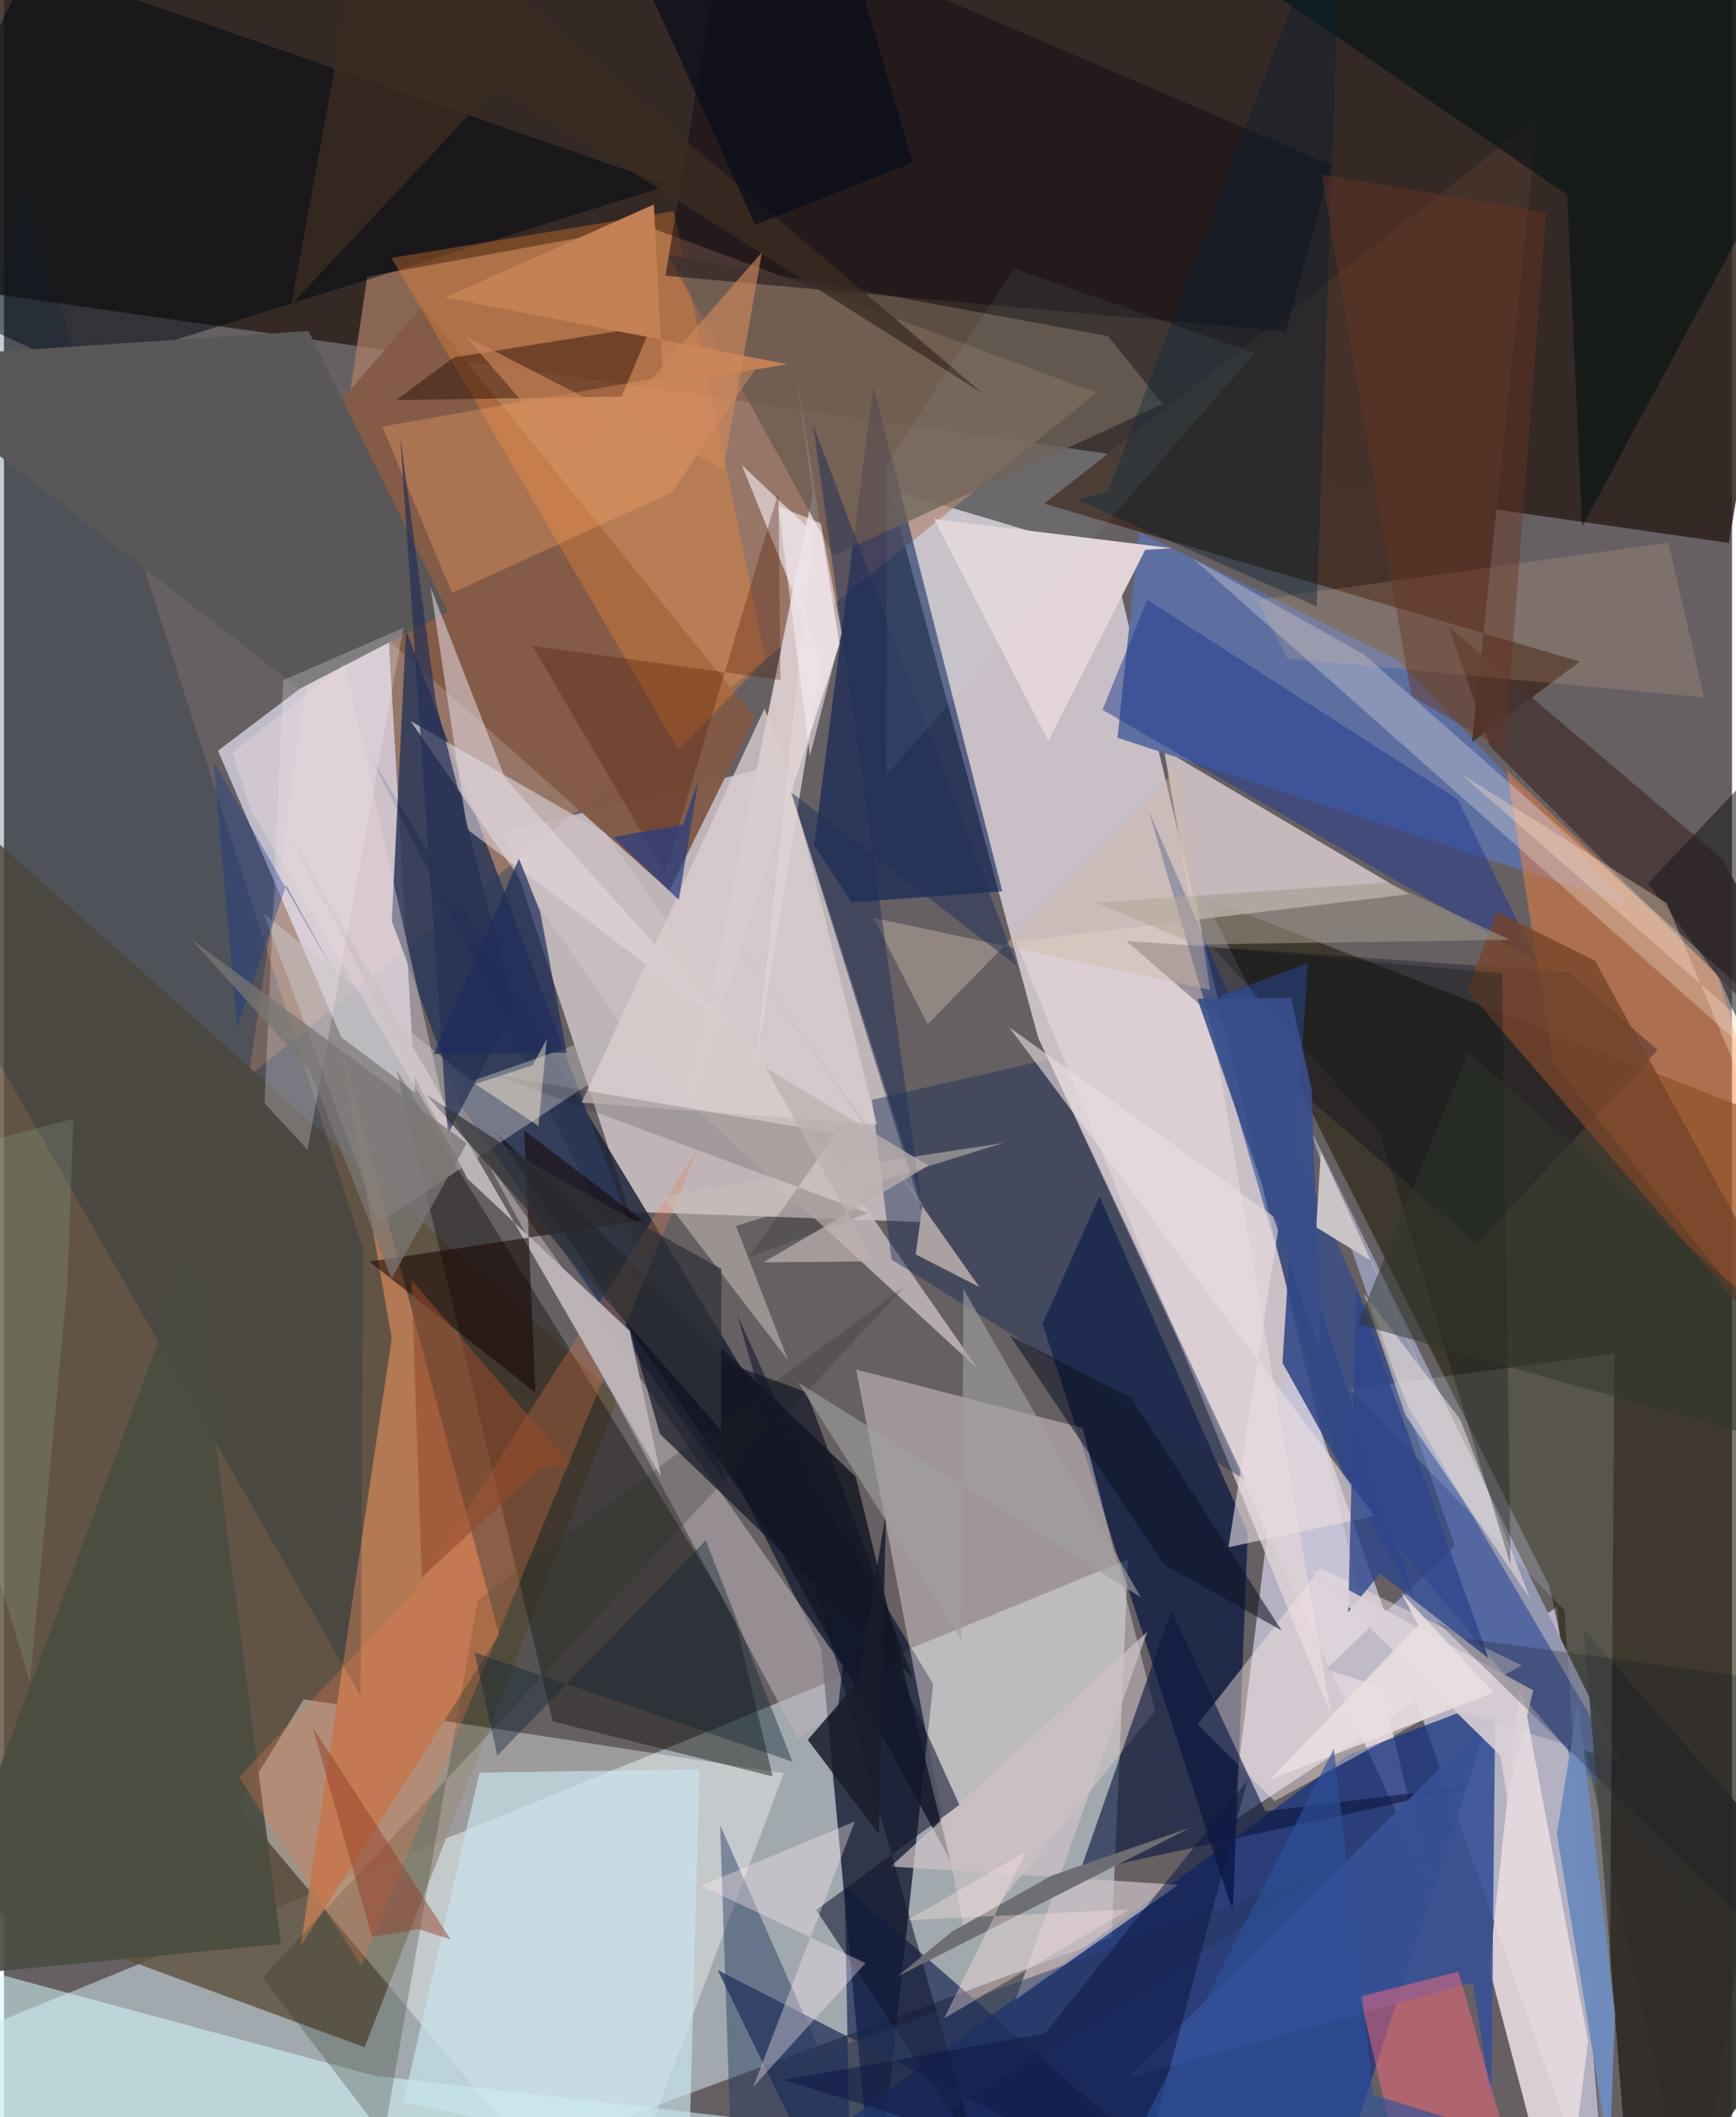 <svg xmlns="http://www.w3.org/2000/svg" width="228" height="278" viewBox="0 0 836 1024"><path fill="#666063" d="M0 0h836v1024H0z"/><path fill="#f5e9f3" fill-opacity=".694" d="M500.33 501.901l-71.814-265.25 107.565 32.095 152.844 640.948z"/><path fill="#c5d7e0" fill-opacity=".612" d="M535.853 937.05L132.779 1086-62 1002.074 543.822 754.26z"/><path fill="#2c1f1a" fill-opacity=".839" d="M-62 133.941v-159.25l949.706-27.91-53.264 315.805z"/><path fill="#fcecf1" fill-opacity=".596" d="M302.678 586.076l144.236 5.084-70.353-221.832-134.68 33.137z"/><path fill="#af8169" fill-opacity=".686" d="M528.487 189.935L310.35 109.204l-134.6 24.549-57.387 386.87z"/><path fill="#c7c4da" fill-opacity=".804" d="M593.897 881.254l28.517-230.587L776.31 1086l-24.885-308.822z"/><path fill="#241e0b" fill-opacity=".596" d="M747.657 767.116L580.568 434.194 898 557.476 817.752 1086z"/><path fill="#1a2137" fill-opacity=".831" d="M395.34 797.113l25.989 279.004 28.212-261.61L176.578 364.55z"/><path fill="#e4e0f0" fill-opacity=".71" d="M198.93 528.42l-35.742-26.725-59.65-138.616 82.12-62.022z"/><path fill="#193580" fill-opacity=".769" d="M650.714 1039.15l-307.92 34.005L650.75 848.578l70.708-26.908z"/><path fill="#60523f" fill-opacity=".824" d="M-62 903.246l2.16-546.387 357.048 318.594-122.772 314.73z"/><path fill="#fffffc" fill-opacity=".369" d="M113.342 873.436L291.434 1086l85.841-228.348-232.252-35.779z"/><path fill="#00113d" fill-opacity=".675" d="M594.493 924.563l7.254-183.34-71.798-162.529-27.548 61.602z"/><path fill="#dacccf" fill-opacity=".506" d="M465.643 939.832l-53.376-277.45L521.81 690.64l35.09 136.855z"/><path fill="#e1d4d6" fill-opacity=".769" d="M642.077 829.435l-152.56-374.084 189.921-22.86-118.224-69.894z"/><path fill="#d7c9ca" fill-opacity=".996" d="M391.237 238.588l-8.243-59.535 21.2 132.428-73.432 225.221z"/><path fill="#b37854" fill-opacity=".992" d="M143.54 941.282l96.037-150.688-76.381-283.514 24.389 140.374z"/><path fill="#835b47" fill-opacity=".973" d="M363.19 346.9l-41.302 83.81-205.485-183.1 85.866-99.255z"/><path fill="#5d6fa1" d="M538.701 356.813l10.45-99.465 125.221 61.804 112.622 119.076z"/><path fill="#fd843a" fill-opacity=".467" d="M749.356 513.871L898 701.156 828.957 471.57 727.04 372.644z"/><path fill="#9497b0" fill-opacity=".992" d="M782.359 852.23l-142.766-44.773 62.316-59.78-71.125-204.142z"/><path fill="#e9dce1" fill-opacity=".882" d="M718.486 951.803L753.76 1086l12.601-98.613-32.87-174.91z"/><path fill="#001853" fill-opacity=".561" d="M483.003 431.13l-72.822 5.291-18.254-27.57 28.69-221.945z"/><path fill="#181610" fill-opacity=".451" d="M353.283 781.483L189.83 517.236l75.69 315.372 106.35 26.58z"/><path fill="#2d3859" fill-opacity=".859" d="M220.411 533.959l129.177 183.244L194.501 304.79l-6.88 140.62z"/><path fill="#45322b" fill-opacity=".992" d="M741.972 57.02L503.21 243.59l259.142 76.415-52.131 38.886z"/><path fill="#162753" fill-opacity=".686" d="M345.295 952.88L605.585 1086 406.68 912.267 410.01 1086z"/><path fill="#d5f9fe" fill-opacity=".541" d="M-42.803 943.994l222.237 60.014 176.571 20.427-402.96 23.358z"/><path fill="#274594" fill-opacity=".576" d="M553.875 392.377l125.756 288.145L826.69 931.01 648.428 716.422z"/><path fill="#000710" fill-opacity=".514" d="M35.946 179.077l286.048-89.578L13.074-17.897-62 133.57z"/><path fill="#cbc0c2" fill-opacity=".776" d="M313.44 516.796l157.682 145.308-180.066-259.081-94.392-54.312z"/><path fill="#151823" fill-opacity=".839" d="M457.662 899.518L376.39 750.87 237.21 546.86l174.801 167.366z"/><path fill="#ff8a30" fill-opacity=".318" d="M368.433 319.19l-42.09 43.338L187.45 124.722l136.678-22.56z"/><path fill="#bab7b8" fill-opacity=".498" d="M181.273 591.334l-55.515-149.453 100.666 81.016 125.852-44.262z"/><path fill="#f9e8e4" fill-opacity=".439" d="M734.35 805.48l-97.568-46.934-59.24 75.42 37.152 37.152z"/><path fill="#bdb5ba" fill-opacity=".549" d="M403.423 826.836l-19.143 14.292-151.874-281.556 173.39 246.17z"/><path fill="#0e1940" fill-opacity=".627" d="M520.4 905.621l44.312-126.688 45.518 97.143 104.121-12.773z"/><path fill="#002239" fill-opacity=".224" d="M8.271 89.517L-62 409.453l234.532 410.933 1.258-215.898z"/><path fill="#375196" fill-opacity=".894" d="M543.95 1004.887L721.405 828.74l-1.866 188.31-8.987-58.099z"/><path fill="#000115" fill-opacity=".302" d="M756.903 470.147l-214.033-15.06 169.717 146.518 87.346-93.77z"/><path fill="#1e2f59" fill-opacity=".455" d="M505.306 512.46l95.176 203.404-171.145-106.666-9.402-77.294z"/><path fill="#001112" fill-opacity=".588" d="M763.478 254.63l-7.291-160.41L528.602-62 898 4.93z"/><path fill="#6a5b50" fill-opacity=".753" d="M560.643 195.41l-26.62-32.877-212.813-39.208 80.219 145.468z"/><path fill="#170f15" fill-opacity=".553" d="M349.801-45.379l-29.785 178.73 300.166 26.924 21.891-80.489z"/><path fill="#5a5758" d="M-62 173.965l209.301-13.883 67.45 135.912-71.782 37.215z"/><path fill="#c7e5ed" fill-opacity=".671" d="M336.44 855.799l-5.06 190.078-138.148-29.259 36.823-159.3z"/><path fill="#e3d5d9" fill-opacity=".984" d="M505.23 358.354l46.883-92.418 12.91-.794-114.998-14.09z"/><path fill="#1e388f" fill-opacity=".498" d="M703.15 386.518l-150.046-96.412-21.678 53.182L742.1 465.742z"/><path fill="#f76b7e" fill-opacity=".502" d="M683.761 1086l-27.734-120.26 47.611-12.157L741.255 1086z"/><path fill="#473433" fill-opacity=".824" d="M718.864 360.942L898 541.222l-66.348-125.396-132.749-112.642z"/><path fill="#2f2d28" fill-opacity=".925" d="M898 940.067L764.304 788.3l10.183 124.382L788.057 1086z"/><path fill="#2b3222" fill-opacity=".267" d="M125.033 956.374l58.773 76.789 45.382-259.21L435.617 622.37z"/><path fill="#fef7ed" fill-opacity=".278" d="M657.845 316.465L894.221 525.32l-14.873 14.766L575.181 270.15z"/><path fill="#edffff" fill-opacity=".145" d="M779.126 654.705l-127.933 17.111L754.89 778.824 775.944 1086z"/><path fill="#314788" fill-opacity=".886" d="M588.42 481.702l93.872 291.875-63.778-114.46 12.262-193.313z"/><path fill="#494d41" fill-opacity=".929" d="M90.413 606.606L-27.21 922.286l9.133 32.564 152.089-14.628z"/><path fill="#e4dbe2" fill-opacity=".549" d="M224.108 401.112l-17.74-117.199 36.115 92.685L351.49 497.332z"/><path fill="#cdc1c7" fill-opacity=".71" d="M568.016 911.622l-78.651 55.565 63.753-177.947L429.03 902.775z"/><path fill="#eadee1" fill-opacity=".608" d="M663.07 733.198l-176.663-236.23 130.73 93.521-24.723 157.843z"/><path fill="#230900" fill-opacity=".439" d="M313.11 157.57l-95.48 15.307-27.879 20.64 109.087-1.702z"/><path fill="#dacdce" fill-opacity=".784" d="M422.304 543.825L377.3 365.803l-9.363-23.111-88.489 190.583z"/><path fill="#fca76b" fill-opacity=".325" d="M216.773 286.786l-33.766-80.466 183.592-32.425-43.463 64.195z"/><path fill="#11152d" fill-opacity=".561" d="M392.92 923.811l69.293-50.857-107.53-237.116 115.832 404.546z"/><path fill="#253860" fill-opacity=".463" d="M395.296 993.169l252.76-91.76L353.254 1086l-6.786-203.161z"/><path fill="#ee7f4d" fill-opacity=".282" d="M336.154 554.68L172.976 950.814l-59.25-91.263 84.675-89.38z"/><path fill="#f5c095" fill-opacity=".173" d="M606.662 290.062l14.149 28.38 201.675 18.886-17.303-74.914z"/><path fill="#2f468d" fill-opacity=".796" d="M665.691 761.045l52.562 41.102-64.057-178.36-3.879 156.057z"/><path fill="#bcb3b7" fill-opacity=".98" d="M134.963 397.596l182.956 316.78-15.196-70.688-78.495-73.597z"/><path fill="#dcd1d8" fill-opacity=".894" d="M739.79 817.542l-12.409 53.078-3.45-21.594-92.422-90.337z"/><path fill="#0d1843" fill-opacity=".529" d="M377.367 1005.973l170.623 53.342 53.602-198.236-98.034 122.498z"/><path fill="#c9c0b6" fill-opacity=".537" d="M483.636 552.761l-165.41 25.44 61.085 79.62-25.189-64.883z"/><path fill="#76442a" fill-opacity=".796" d="M769.783 464.709L898 699.165 707.813 479.017l14.393-37.992z"/><path fill="#160200" fill-opacity=".537" d="M176.774 610.192L308.91 590.28l-57.22-43.448 5.406 126.717z"/><path fill="#e0d3d5" fill-opacity=".78" d="M391.497 257.642l-28.018 259.13 32.016-196.53-38.56-95.375z"/><path fill="#0f2535" fill-opacity=".412" d="M238.67 849.186l-11.003-49.937 153.775 52.815L339.5 744.96z"/><path fill="#faece3" fill-opacity=".498" d="M704.447 686.414l33.87 86.78-60.378-88.82-20.083-58.823z"/><path fill="#ffedf1" fill-opacity=".361" d="M416.776 949.522l-79.566-37.435 74.418-31.131-49.123 128.363z"/><path fill="#fdf9ff" fill-opacity=".243" d="M135.095 328.959l-9.038 204.616 20.793 22.547 46.426-252.43z"/><path fill="#121624" fill-opacity=".698" d="M317.352 693.587L302.55 641.77l85.759 31.651 51.295 138.102z"/><path fill="#cac4c7" d="M661.744 610.069l89.209 194.617-113.888-247.68-2.233 36.598z"/><path fill="#061e2f" fill-opacity=".404" d="M519.42 241.846l14.703-4.431L647.373-62l-12.299 355.263z"/><path fill="#263055" fill-opacity=".718" d="M214.634 548.673L191.726 211.48l17.297 128.505 37.84 147.792z"/><path fill="#6f8cbd" fill-opacity=".988" d="M751.262 886.871l10.248-63.806 17.847 150.665-2.55 68.854z"/><path fill="#531d0a" fill-opacity=".329" d="M375.624 328.839l-120-16.45 64.225 109.45L374.7 238.094z"/><path fill="#0f1200" fill-opacity=".161" d="M237.882 520.038l180.181 66.708-57.922 21.476 42.353-60.022z"/><path fill="#9f988b" fill-opacity=".553" d="M528.39 436.575l48.078 20.27 151.932-2.3-58.63-27.705z"/><path fill="#0d1424" fill-opacity=".561" d="M545.099 675.799l-58.536-29.926 74.493 110.692 57.085 32.068z"/><path fill="#ceb9a7" fill-opacity=".427" d="M420.574 443.897l26.294 51.495 120.814-123.59 15.814 107.022z"/><path fill="#1e2d5b" fill-opacity=".706" d="M207.865 509.774L249.14 415.3l10.223 25.626 12.906 68.2z"/><path fill="#683521" fill-opacity=".431" d="M746.153 102.769L637.418 84.434l43.374 252.045 45.182 26.77z"/><path fill="#c48155" fill-opacity=".984" d="M213.287 143.893l101.136-44.996 4.453 87.27 60.17-9.996z"/><path fill="#191c2a" fill-opacity=".855" d="M423.29 887.063l3.367-155.153-13.479 81.443-24.32 28.167z"/><path fill="#933c27" fill-opacity=".459" d="M216.1 937.997l-15.632-4.922-22.436 3.72-28.649-101.308z"/><path fill="#1f3059" fill-opacity=".498" d="M391.418 205.397l98.594 261.747-109.283-84.012 64.106 205.245z"/><path fill="#0e1713" fill-opacity=".322" d="M724.816 470.795L584.975 458.3l80.7 89.585 63.144 209.062z"/><path fill="#303337" fill-opacity=".71" d="M260.42 565.672l86.695 48.045-.176 78.168-142.9-162.65z"/><path fill="#ce885b" fill-opacity=".635" d="M223.276 162.532l53.704 62.23 89.753-102.815-18.65 105.1z"/><path fill="#6e6d74" fill-opacity=".984" d="M506.857 907.158l-48.231 27.097-26.412 21.715 141.757-72.003z"/><path fill="#aca2a3" fill-opacity=".996" d="M441.109 606.72l30.76 15.763-125.665-178.408 98.129 138.778z"/><path fill="#283c81" fill-opacity=".722" d="M294.628 404.854l31.856 30.427 9.528-58.05-7.581 21.669z"/><path fill="#944829" fill-opacity=".584" d="M197.194 619.18l4.953 143.704 57.358-52.774 14.676-1.643z"/><path fill="#1b191f" fill-opacity=".565" d="M830.1 473.553l-34.626-46.325L898 318.794 848.917 517.74z"/><path fill="#a09e9c" fill-opacity=".62" d="M549.991 772.533L384.136 668.606l79.146 124.682.865-169.846z"/><path fill="#cbffdb" fill-opacity=".122" d="M30.649 621.279l-18.082 192.2L-62 566.132l95.63-25.036z"/><path fill="#3b2c22" fill-opacity=".773" d="M139.059 147.238L177.349-62l296.186 252.325L238.189 41.466z"/><path fill="#0e3793" fill-opacity=".357" d="M101.482 368.381l60.307 105.595-25.215-45.848-23.901 69.232z"/><path fill="#eadedf" fill-opacity=".867" d="M684.183 786.041l-71.612 74.592 108.072-41.967-44.65-48.269z"/><path fill="#394e8b" fill-opacity=".902" d="M637.284 655.158l-4.668-128.52-10.028-44.105-45.285.524z"/><path fill="#2f362c" fill-opacity=".506" d="M654.875 640.42l53.51-131.553 171.022 150.455 16.142 48.926z"/><path fill="#070c1c" fill-opacity=".663" d="M439.697 78.722L400.37-54.72 286.171-62l77.13 170.672z"/><path fill="#ffefd6" fill-opacity=".451" d="M255.787 515.197l6.794-12.623-3.998 42.033-30.547-20.329z"/><path fill="#fde5e0" fill-opacity=".369" d="M437.072 928.729l57.323-33.174-39.525 80.637 89.426-52.61z"/><path fill="#161825" fill-opacity=".259" d="M858.291 813.14l-151.787-20.7-13.77-8.655L898 983.313z"/><path fill="#2e509a" fill-opacity=".627" d="M520.93 1086H898l-235.544-72.824-19.093-167.422z"/><path fill="#e8d8db" fill-opacity=".424" d="M119.488 391.894l98.51 165.945-53.282-236.45-54.223 42.436z"/><path fill="#797674" fill-opacity=".745" d="M147.954 517.63l39.56 100.767 36.369-65.444-133.247-98.59z"/><path fill="#bdb1ae" fill-opacity=".722" d="M367.378 610.554l79.906-46.777-78.81-47.38 52.338 93.66z"/><path fill="#ffdfc6" fill-opacity=".349" d="M848.566 500.238L898 660.051l-93.647-223.324-100.04-62.795z"/><path fill="#faf1f5" fill-opacity=".549" d="M374.589 244.718l15.33 120.905 15.325-59.54-10.02-52.941z"/><path fill="#c5ffff" fill-opacity=".059" d="M426.943 375.011l178.111-204.187-116.462-40.977-61.473 94.656z"/></svg>
